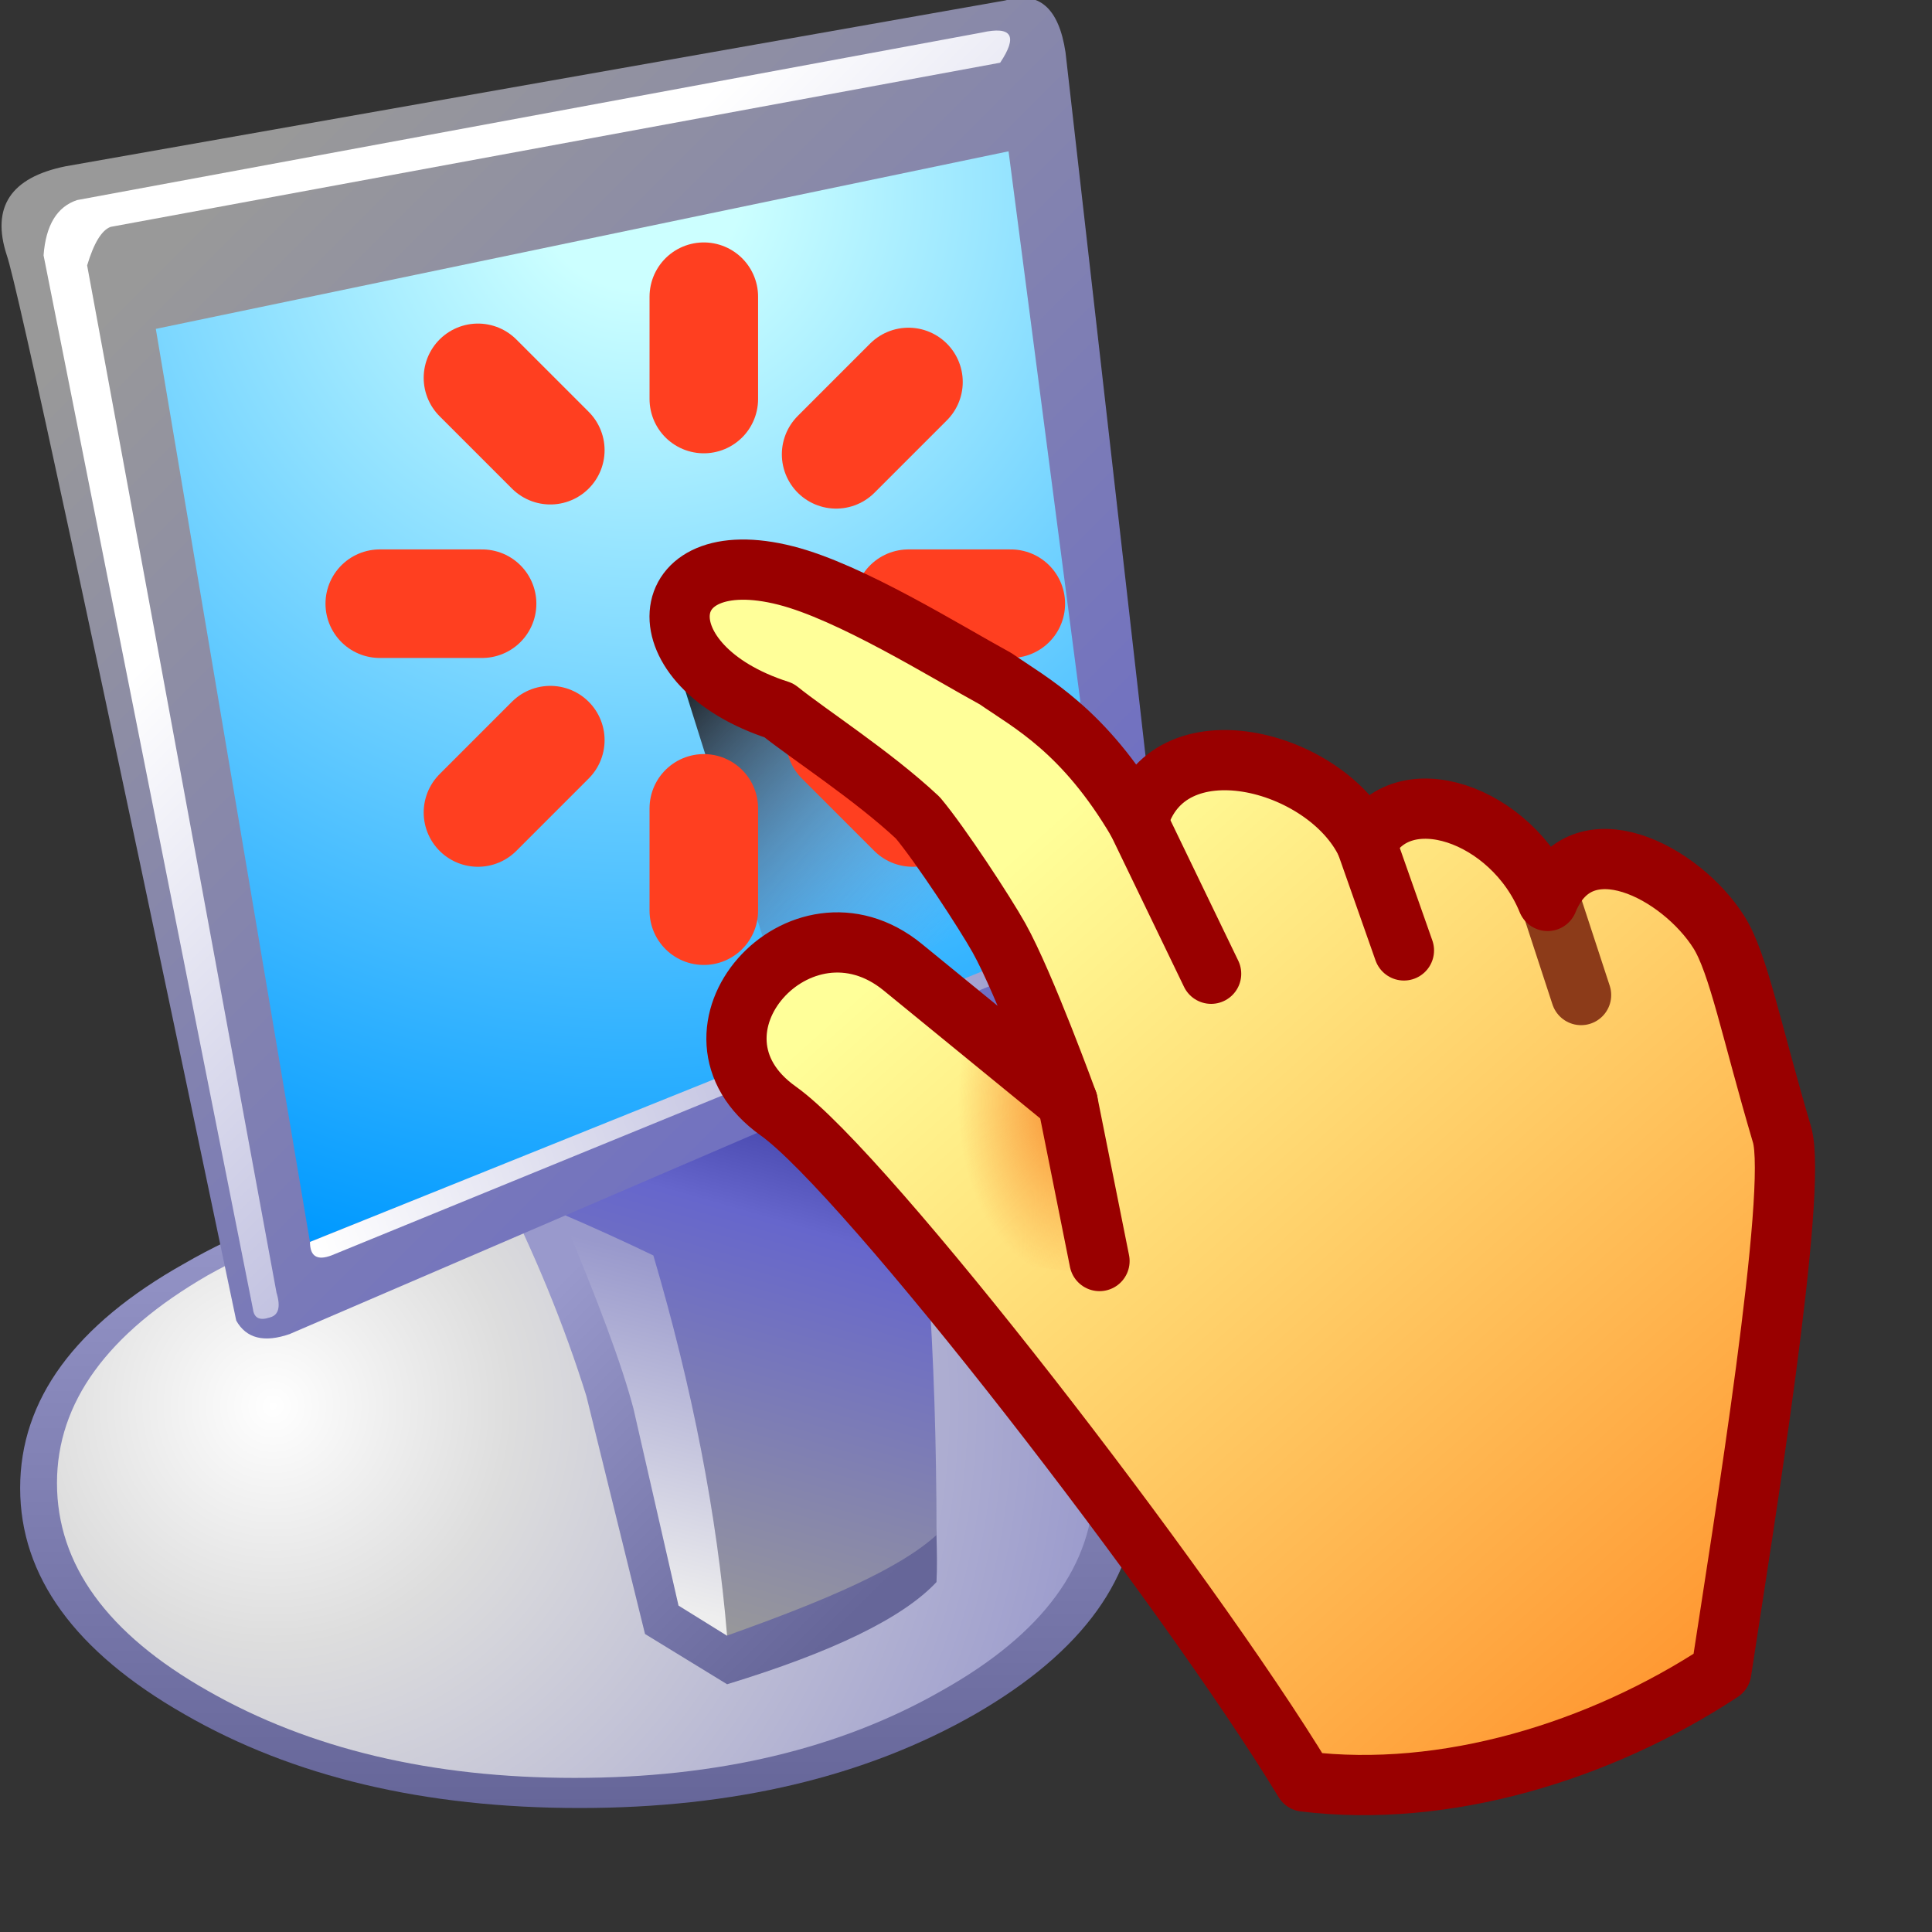 <?xml version="1.0" encoding="UTF-8" standalone="no"?>
<svg
   version="1.1"
   viewBox="0 0 16 16"
   id="svg77"
   sodipodi:docname="input-touchscreen.16.svg"
   inkscape:export-filename="monitor.png"
   inkscape:export-xdpi="36"
   inkscape:export-ydpi="36"
   inkscape:version="1.1.2 (0a00cf5339, 2022-02-04)"
   width="16"
   height="16"
   xmlns:inkscape="http://www.inkscape.org/namespaces/inkscape"
   xmlns:sodipodi="http://sodipodi.sourceforge.net/DTD/sodipodi-0.dtd"
   xmlns:xlink="http://www.w3.org/1999/xlink"
   xmlns="http://www.w3.org/2000/svg"
   xmlns:svg="http://www.w3.org/2000/svg">
  <rect x="0" y="0" width="16" height="16" fill="#333333" stroke="none"/>
  <sodipodi:namedview
     id="namedview79"
     pagecolor="#ffffff"
     bordercolor="#666666"
     borderopacity="1.0"
     inkscape:pageshadow="2"
     inkscape:pageopacity="0.0"
     inkscape:pagecheckerboard="0"
     showgrid="false"
     inkscape:zoom="36.283416"
     inkscape:cx="6.1322782"
     inkscape:cy="7.468977"
     inkscape:window-width="2194"
     inkscape:window-height="1173"
     inkscape:window-x="0"
     inkscape:window-y="0"
     inkscape:window-maximized="1"
     inkscape:current-layer="svg77" />
  <defs
     id="defs55">
    <linearGradient
       id="gradient5-6"
       x1="-819.2"
       x2="819.2"
       gradientTransform="matrix(0,0.01,0.018,0,-65.603,159.54)"
       gradientUnits="userSpaceOnUse">
      <stop
         stop-color="#99c"
         offset="0"
         id="stop2" />
      <stop
         stop-color="#669"
         offset="1"
         id="stop4" />
    </linearGradient>
    <radialGradient
       id="gradient6-2"
       cx="0"
       cy="0"
       r="819.2"
       gradientTransform="matrix(0.027,0,0,0.027,-73.518,157.36)"
       gradientUnits="userSpaceOnUse">
      <stop
         stop-color="#fff"
         offset="0"
         id="stop7" />
      <stop
         stop-color="#ddd"
         offset=".282"
         id="stop9" />
      <stop
         stop-color="#99c"
         offset="1"
         id="stop11" />
    </radialGradient>
    <linearGradient
       id="gradient7-7"
       x1="-819.2"
       x2="819.2"
       gradientTransform="matrix(-0.005,-0.005,-0.006,0.006,-61.166,157.36)"
       gradientUnits="userSpaceOnUse">
      <stop
         stop-color="#669"
         offset="0"
         id="stop14" />
      <stop
         stop-color="#99c"
         offset="1"
         id="stop16" />
    </linearGradient>
    <linearGradient
       id="gradient8-0"
       x1="-819.2"
       x2="819.2"
       gradientTransform="matrix(-0.002,0.009,0.007,0.002,-61.775,155.71)"
       gradientUnits="userSpaceOnUse">
      <stop
         stop-color="#339"
         offset="0"
         id="stop19" />
      <stop
         stop-color="#66c"
         offset=".275"
         id="stop21" />
      <stop
         stop-color="#999"
         offset="1"
         id="stop23" />
    </linearGradient>
    <linearGradient
       id="gradient13-9"
       x1="-819.2"
       x2="819.2"
       gradientTransform="matrix(-0.002,0.005,0.004,0.001,-63.906,157.88)"
       gradientUnits="userSpaceOnUse">
      <stop
         stop-color="#99c"
         offset="0"
         id="stop26" />
      <stop
         stop-color="#eee"
         offset="1"
         id="stop28" />
    </linearGradient>
    <linearGradient
       id="gradient9-5"
       x1="-819.2"
       x2="819.2"
       gradientTransform="matrix(-0.015,-0.015,-0.017,0.017,-63.819,139.36)"
       gradientUnits="userSpaceOnUse">
      <stop
         stop-color="#66c"
         offset="0"
         id="stop31" />
      <stop
         stop-color="#999"
         offset="1"
         id="stop33" />
    </linearGradient>
    <radialGradient
       id="gradient10-2"
       cx="0"
       cy="0"
       r="819.2"
       gradientTransform="matrix(0.035,0,0,0.035,-64.037,125.66)"
       gradientUnits="userSpaceOnUse">
      <stop
         stop-color="#cff"
         offset="0"
         id="stop36" />
      <stop
         stop-color="#cff"
         offset=".094"
         id="stop38" />
      <stop
         stop-color="#09f"
         offset="1"
         id="stop40" />
    </radialGradient>
    <linearGradient
       id="gradient11-3"
       x1="-819.2"
       x2="819.2"
       gradientTransform="matrix(-0.011,-0.01,-0.016,0.016,-61.862,140.27)"
       gradientUnits="userSpaceOnUse">
      <stop
         stop-color="#99c"
         offset="0"
         id="stop43" />
      <stop
         stop-color="#fff"
         offset="1"
         id="stop45" />
    </linearGradient>
    <linearGradient
       id="gradient12-2"
       x1="-819.2"
       x2="819.2"
       gradientTransform="matrix(-0.012,0.007,7.8286e-4,0.002,-61.906,149.23)"
       gradientUnits="userSpaceOnUse">
      <stop
         stop-color="#66c"
         offset="0"
         id="stop48" />
      <stop
         stop-color="#99c"
         offset=".078"
         id="stop50" />
      <stop
         stop-color="#fff"
         offset="1"
         id="stop52" />
    </linearGradient>
    <linearGradient
       inkscape:collect="always"
       xlink:href="#linearGradient21039"
       id="linearGradient8391-3"
       gradientUnits="userSpaceOnUse"
       gradientTransform="matrix(3.333,-0.971,0.971,3.333,114.198,-26.253)"
       x1="11.179"
       y1="79.916"
       x2="-13.376"
       y2="28.392" />
    <linearGradient
       id="linearGradient21039"
       inkscape:collect="always">
      <stop
         id="stop21035"
         offset="0"
         style="stop-color:#ff9933;stop-opacity:1" />
      <stop
         id="stop21041"
         offset="0.729"
         style="stop-color:#ffff99;stop-opacity:1" />
      <stop
         id="stop21037"
         offset="1"
         style="stop-color:#ffff99;stop-opacity:1" />
    </linearGradient>
    <radialGradient
       inkscape:collect="always"
       xlink:href="#linearGradient3157"
       id="radialGradient4663"
       cx="143.581"
       cy="154.599"
       fx="143.581"
       fy="154.599"
       r="12"
       gradientTransform="matrix(1.264,0,0,2.002,-37.888,-156.674)"
       gradientUnits="userSpaceOnUse" />
    <linearGradient
       inkscape:collect="always"
       id="linearGradient3157">
      <stop
         style="stop-color:#f98d30;stop-opacity:1;"
         offset="0"
         id="stop3153" />
      <stop
         style="stop-color:#f98d30;stop-opacity:0;"
         offset="1"
         id="stop3155" />
    </linearGradient>
    <linearGradient
       inkscape:collect="always"
       xlink:href="#linearGradient184664"
       id="linearGradient184666"
       x1="-20.481"
       y1="22.322"
       x2="-13.444"
       y2="29.137"
       gradientUnits="userSpaceOnUse"
       gradientTransform="matrix(0.328,0,0,0.328,12.393,-1.869)" />
    <linearGradient
       inkscape:collect="always"
       id="linearGradient184664">
      <stop
         style="stop-color:#141414;stop-opacity:1"
         offset="0"
         id="stop184660" />
      <stop
         style="stop-color:#93a3df;stop-opacity:0"
         offset="1"
         id="stop184662" />
    </linearGradient>
  </defs>
  <g
     transform="matrix(0.319,0,0,0.319,25.714,-38.554)"
     fill-rule="evenodd"
     stroke-width="0.87"
     id="g75">
    <path
       d="m -80.085,159.49 q 0,3.436 4.262,5.871 4.219,2.436 10.264,2.436 6.002,0 10.264,-2.436 4.219,-2.436 4.219,-5.871 0,-3.436 -4.219,-5.828 -4.262,-2.436 -10.264,-2.436 -6.045,0 -10.264,2.436 -4.262,2.392 -4.262,5.828"
       fill="url(#gradient5-6)"
       id="path57"
       style="fill:url(#gradient5-6)" />
    <path
       d="m -79.129,159.36 q 0,3.175 3.914,5.393 3.958,2.262 9.525,2.262 5.567,0 9.525,-2.262 3.958,-2.218 3.958,-5.393 0,-3.131 -3.958,-5.393 -3.958,-2.218 -9.525,-2.218 -5.567,0 -9.525,2.218 -3.914,2.262 -3.914,5.393"
       fill="url(#gradient6-2)"
       id="path59"
       style="fill:url(#gradient6-2)" />
    <path
       d="m -57.382,148.1 -10.308,3.392 c 0.957,1.885 1.725,3.755 2.305,5.611 l 1.522,6.176 2.131,1.305 c 2.755,-0.841 4.567,-1.725 5.436,-2.653 0.02,-0.381 0.012,-0.744 0,-1.218"
       fill="url(#gradient7-7)"
       id="path61"
       style="fill:url(#gradient7-7)" />
    <path
       d="m -57.165,148.14 -9.133,3.566 c 1.827,3.363 3.088,7.002 3.784,10.917 l 0.783,0.696 c 2.61,-0.928 4.48,-1.74 5.436,-2.61 0,-4.726 -0.29,-8.916 -0.87,-12.569"
       fill="url(#gradient8-0)"
       id="path63"
       style="fill:url(#gradient8-0)" />
    <path
       d="m -64.167,157.41 1.174,5.132 1.261,0.783 q -0.391,-4.697 -1.914,-9.873 -1.174,-0.565 -2.392,-1.087 1.435,3.392 1.87,5.045"
       fill="url(#gradient13-9)"
       id="path65"
       style="fill:url(#gradient13-9)" />
    <path
       d="m -73.083,155.49 21.833,-9.394 q 0.957,-0.435 0.826,-1.696 l -2.522,-22.181 q -0.261,-1.74 -1.566,-1.348 l -24.399,4.306 q -2.131,0.435 -1.522,2.305 0.391,1.087 5.958,27.661 0.391,0.696 1.392,0.348"
       fill="url(#gradient9-5)"
       id="path67"
       style="fill:url(#gradient9-5)" />
    <path
       d="m -72.561,153.1 20.746,-8.307 -2.61,-20.006 -22.138,4.61 4.001,23.703"
       fill="url(#gradient10-2)"
       id="path69"
       style="fill:url(#gradient10-2)" />
    <path
       d="m -73.431,154.41 -4.915,-26.661 q 0.261,-0.87 0.609,-1 l 23.094,-4.262 q 0.696,-1.044 -0.478,-0.783 l -23.486,4.349 q -0.783,0.261 -0.87,1.435 l 5.436,27.357 q 0.043,0.348 0.435,0.217 0.348,-0.087 0.174,-0.652"
       fill="url(#gradient11-3)"
       id="path71"
       style="fill:url(#gradient11-3)" />
    <path
       d="m -72.561,153.1 q 0,0.565 0.565,0.348 l 20.833,-8.524 -0.652,-0.174 -20.746,8.351"
       fill="url(#gradient12-2)"
       id="path73"
       style="fill:url(#gradient12-2)" />
  </g>
  <path
     style="mix-blend-mode:soft-light;fill:url(#linearGradient184666);fill-opacity:1;stroke:none;stroke-width:0.329px;stroke-linecap:butt;stroke-linejoin:miter;stroke-opacity:1"
     d="m 5.456,5.023 1.008,3.204 c 0.906,-0.026 1.852,-0.701 1.912,-0.951 z"
     id="path184421"
     sodipodi:nodetypes="cccc" />
  <g
     id="g20236-2"
     transform="matrix(0.053,0,0,0.053,0.651,0.062)"
     style="stroke-width:16.96;stroke-dasharray:none">
    <path
       style="fill:none;fill-opacity:1;stroke:#ff3f20;stroke-width:16.96;stroke-linecap:round;stroke-linejoin:miter;stroke-miterlimit:4;stroke-dasharray:none;stroke-opacity:1"
       d="M 97.692,61.181 V 45.191"
       id="path1326-8"
       sodipodi:nodetypes="cc" />
    <path
       sodipodi:nodetypes="cc"
       id="path1326-2-97"
       d="M 118.366,69.823 129.672,58.516"
       style="fill:none;fill-opacity:1;stroke:#ff3f20;stroke-width:16.96;stroke-linecap:round;stroke-linejoin:miter;stroke-miterlimit:4;stroke-dasharray:none;stroke-opacity:1" />
    <path
       style="fill:none;fill-opacity:1;stroke:#ff3f20;stroke-width:16.96;stroke-linecap:round;stroke-linejoin:miter;stroke-miterlimit:4;stroke-dasharray:none;stroke-opacity:1"
       d="m 129.672,93.161 h 15.99"
       id="path1326-2-0-3"
       sodipodi:nodetypes="cc" />
    <path
       sodipodi:nodetypes="cc"
       id="path1326-23-6"
       d="m 97.692,125.141 v 15.99"
       style="fill:none;fill-opacity:1;stroke:#ff3f20;stroke-width:16.96;stroke-linecap:round;stroke-linejoin:miter;stroke-miterlimit:4;stroke-dasharray:none;stroke-opacity:1" />
    <path
       style="fill:none;fill-opacity:1;stroke:#ff3f20;stroke-width:16.96;stroke-linecap:round;stroke-linejoin:miter;stroke-miterlimit:4;stroke-dasharray:none;stroke-opacity:1"
       d="M 73.707,114.481 62.401,125.788"
       id="path1326-2-7-1"
       sodipodi:nodetypes="cc" />
    <path
       sodipodi:nodetypes="cc"
       id="path1326-2-0-5-2"
       d="M 63.047,93.161 H 47.057"
       style="fill:none;fill-opacity:1;stroke:#ff3f20;stroke-width:16.96;stroke-linecap:round;stroke-linejoin:miter;stroke-miterlimit:4;stroke-dasharray:none;stroke-opacity:1" />
    <path
       style="fill:none;fill-opacity:1;stroke:#ff3f20;stroke-width:16.96;stroke-linecap:round;stroke-linejoin:miter;stroke-miterlimit:4;stroke-dasharray:none;stroke-opacity:1"
       d="M 73.707,69.176 62.401,57.87"
       id="path1326-2-9-9"
       sodipodi:nodetypes="cc" />
    <path
       sodipodi:nodetypes="cc"
       id="path1326-2-9-2-3"
       d="m 119.012,114.481 11.307,11.307"
       style="fill:none;fill-opacity:1;stroke:#ff3f20;stroke-width:16.96;stroke-linecap:round;stroke-linejoin:miter;stroke-miterlimit:4;stroke-dasharray:none;stroke-opacity:1" />
  </g>
  <g
     id="g4825"
     style="stroke-width:8.313;stroke-miterlimit:4;stroke-dasharray:none"
     transform="matrix(0.06,0,0,0.06,0.227,-0.041)">
    <path
       style="fill:url(#linearGradient8391-3);fill-opacity:1;stroke:none;stroke-width:8.313;stroke-linecap:round;stroke-linejoin:round;stroke-miterlimit:4;stroke-dasharray:none;stroke-opacity:1"
       d="m 98.635,96.238 c 4.693,1.227 14.953,10.418 20.798,13.667 3.324,3.079 9.112,10.05 11.043,13.508 3.541,6.341 13.104,29.367 13.104,29.367 l -22.761,-18.596 c -14.145,-11.557 -32.46,9.004 -17.174,19.854 12.015,8.528 56.232,65.554 72.604,92.545 19.403,2.368 40.764,-4.112 57.548,-15.154 -0.7,-20.13 10.647,-65.437 8.878,-73.252 -3.439,-15.193 -0.957,-15.066 -7.178,-27.369 -4.422,-8.745 -17.356,-16.902 -25.221,-5.52 -5.579,-8.835 -20.698,-17.545 -25.472,-8.165 -5.98,-12.775 -27.042,-13.894 -31.533,-2.98 C 145.832,101.459 134.916,92.748 130.21,90.737 123.199,86.909 108.792,77.96 99.588,77.623 84.608,77.073 87.904,93.432 98.635,96.238 Z"
       id="path992-9-3"
       sodipodi:nodetypes="scscssccssccccss" />
    <path
       style="fill:url(#radialGradient4663);fill-opacity:1;stroke:none;stroke-width:8.313;stroke-linecap:butt;stroke-linejoin:miter;stroke-miterlimit:4;stroke-dasharray:none;stroke-opacity:1"
       d="m 124.336,138.712 0.991,35.152 23.008,2.856 -4.754,-23.941 z"
       id="path3066"
       sodipodi:nodetypes="ccccc" />
    <path
       style="fill:none;stroke:#990000;stroke-width:8.313;stroke-linecap:round;stroke-linejoin:miter;stroke-miterlimit:4;stroke-dasharray:none;stroke-opacity:1"
       d="m 143.581,152.78 4.396,21.96"
       id="path10971-5"
       sodipodi:nodetypes="cc" />
    <path
       style="fill:none;stroke:#990000;stroke-width:8.313;stroke-linecap:round;stroke-linejoin:round;stroke-miterlimit:4;stroke-dasharray:none;stroke-opacity:1"
       d="m 153.273,114.144 10.111,20.942"
       id="path11058-6"
       sodipodi:nodetypes="cc" />
    <path
       style="fill:none;stroke:#990000;stroke-width:8.313;stroke-linecap:round;stroke-linejoin:round;stroke-miterlimit:4;stroke-dasharray:none;stroke-opacity:1"
       d="m 184.806,117.124 5.19,14.743"
       id="path11060-2"
       sodipodi:nodetypes="cc" />
    <path
       style="fill:none;stroke:#8c3b19;stroke-width:8.313;stroke-linecap:round;stroke-linejoin:round;stroke-miterlimit:4;stroke-dasharray:none;stroke-opacity:1"
       d="m 210.278,125.289 4.17,12.737"
       id="path11062-9"
       sodipodi:nodetypes="cc" />
    <path
       style="fill:none;fill-opacity:1;stroke:#990000;stroke-width:8.313;stroke-linecap:round;stroke-linejoin:round;stroke-miterlimit:4;stroke-dasharray:none;stroke-opacity:1"
       d="m 103.736,98.738 c 4.234,3.401 12.885,8.949 19.161,14.816 3.113,3.708 9.287,13.148 11.218,16.606 3.541,6.341 9.466,22.619 9.466,22.619 l -22.761,-18.596 c -14.145,-11.557 -32.46,9.004 -17.174,19.854 12.015,8.528 56.232,65.554 72.604,92.545 19.403,2.368 40.764,-4.112 57.548,-15.154 2.988,-19.594 10.647,-66.482 8.376,-74.166 -4.223,-14.285 -6.008,-23.648 -8.71,-27.921 -5.238,-8.283 -19.051,-15.592 -23.637,-4.304 -4.927,-12.109 -20.249,-17.293 -25.023,-7.913 C 179.254,105.452 157.183,99.764 153.273,114.144 145.832,101.459 138.42,97.698 133.673,94.387 126.662,90.559 113.613,82.399 104.689,80.123 86.074,75.375 84.541,92.583 103.736,98.738 Z"
       id="path3621"
       sodipodi:nodetypes="ccscssccsscccccc" />
  </g>
</svg>
